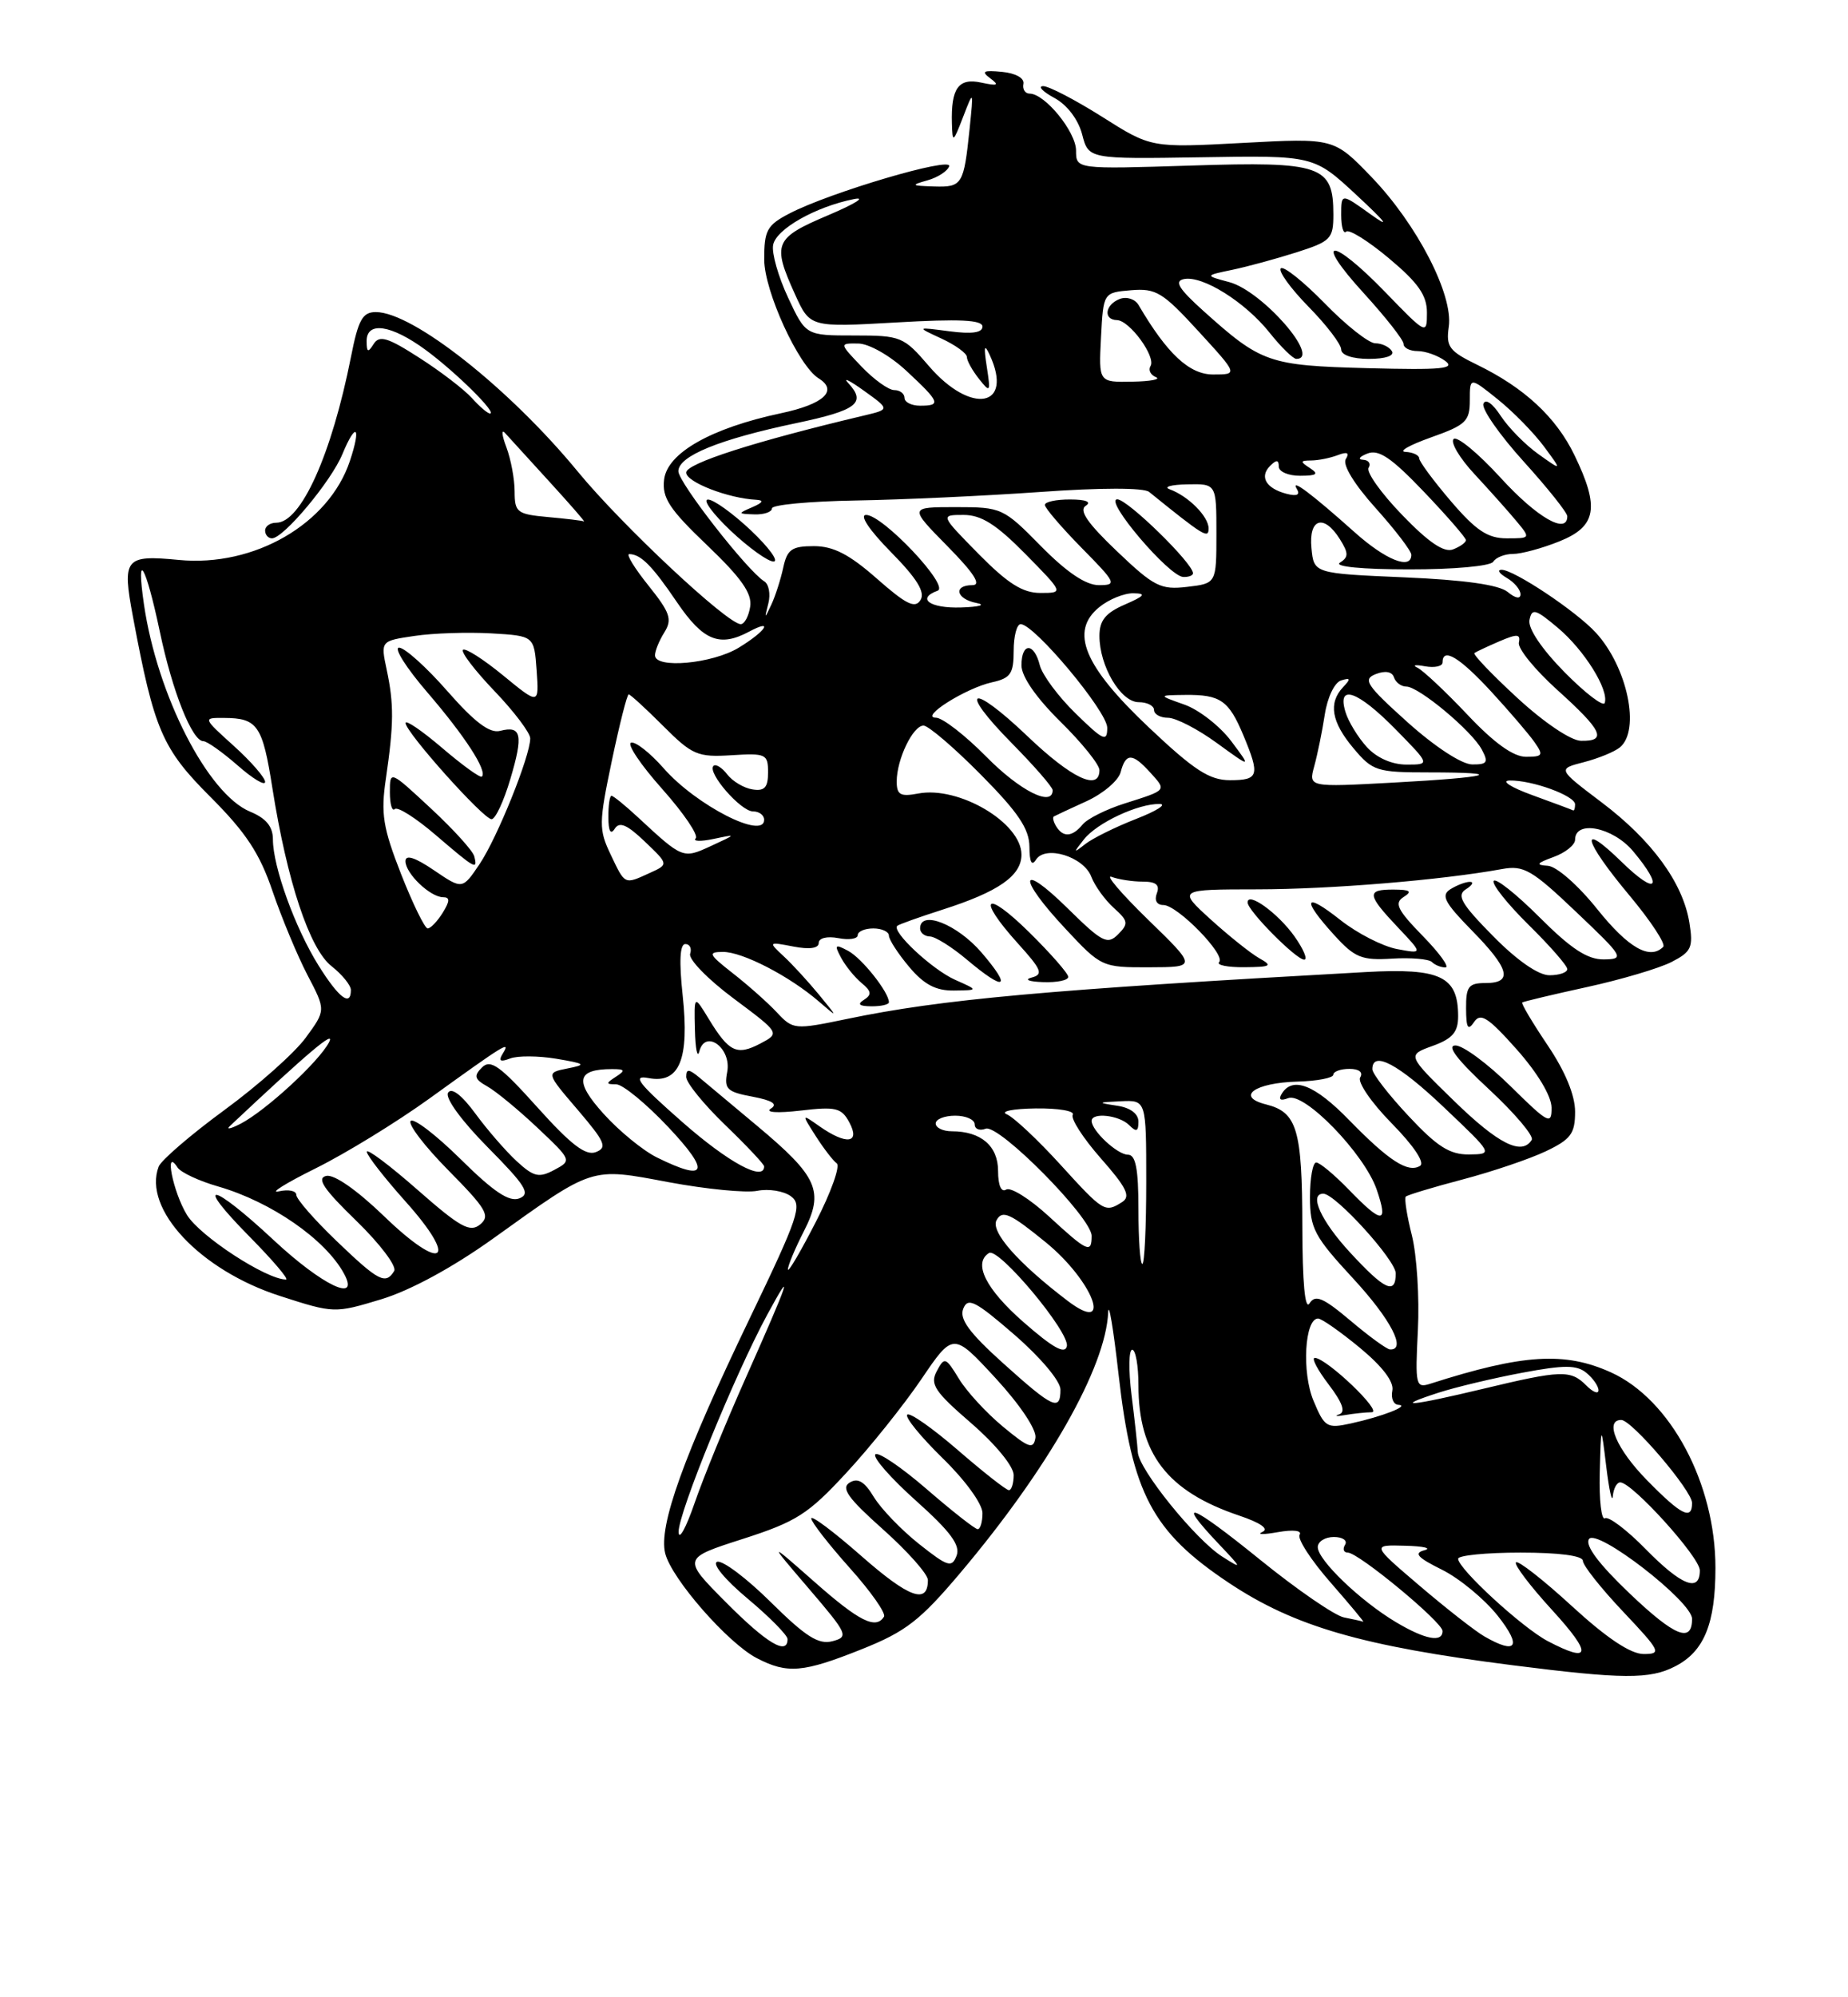 <?xml version="1.0" encoding="UTF-8" standalone="no"?>
<!DOCTYPE svg PUBLIC "-//W3C//DTD SVG 1.1//EN" "http://www.w3.org/Graphics/SVG/1.1/DTD/svg11.dtd" >
<svg xmlns="http://www.w3.org/2000/svg" xmlns:xlink="http://www.w3.org/1999/xlink" version="1.1" viewBox="0 0 237 256">
 <g >
 <path fill="currentColor"
d=" M 214.85 213.57 C 218.55 211.67 220.00 208.11 220.00 200.96 C 220.00 190.14 214.25 179.38 206.62 175.91 C 200.69 173.22 195.33 173.55 183.48 177.34 C 181.56 177.96 181.48 177.64 181.84 170.46 C 182.05 166.32 181.70 160.87 181.07 158.35 C 180.43 155.82 180.08 153.58 180.29 153.37 C 180.51 153.16 183.79 152.17 187.59 151.17 C 191.39 150.17 196.19 148.54 198.25 147.56 C 201.46 146.03 202.00 145.30 202.00 142.49 C 202.00 140.38 200.73 137.31 198.47 133.96 C 196.53 131.08 195.07 128.62 195.22 128.49 C 195.38 128.37 199.10 127.48 203.50 126.52 C 207.90 125.56 212.79 124.11 214.37 123.30 C 216.92 121.99 217.17 121.44 216.66 118.27 C 215.83 113.15 211.86 107.71 205.39 102.83 C 199.74 98.56 199.74 98.56 203.12 97.69 C 204.98 97.21 207.06 96.36 207.75 95.79 C 210.40 93.60 208.72 85.53 204.68 81.11 C 202.16 78.35 194.11 72.99 192.55 73.03 C 191.97 73.05 192.29 73.52 193.25 74.08 C 194.21 74.64 195.00 75.58 195.00 76.17 C 195.00 76.81 194.34 76.69 193.35 75.87 C 192.25 74.96 187.82 74.33 180.10 74.00 C 168.50 73.50 168.50 73.50 168.19 70.25 C 167.82 66.43 169.79 65.83 171.85 69.13 C 172.96 70.91 172.96 71.41 171.84 72.12 C 171.05 72.62 174.70 72.98 180.69 72.98 C 186.42 72.99 191.15 72.56 191.50 72.00 C 191.84 71.45 192.98 71.00 194.04 71.00 C 195.10 71.00 197.77 70.28 199.98 69.39 C 204.75 67.48 205.18 65.06 201.92 58.34 C 199.58 53.49 195.49 49.70 189.47 46.77 C 185.85 45.01 185.43 44.45 185.80 41.89 C 186.40 37.80 181.73 28.75 175.88 22.68 C 171.07 17.69 171.07 17.69 159.35 18.32 C 147.63 18.95 147.63 18.95 141.34 14.97 C 137.88 12.79 134.48 11.02 133.77 11.04 C 133.07 11.06 133.73 11.75 135.23 12.56 C 136.86 13.44 138.28 15.32 138.78 17.22 C 139.60 20.39 139.60 20.39 154.05 20.16 C 168.50 19.92 168.50 19.92 174.00 25.03 C 177.83 28.59 178.36 29.33 175.75 27.45 C 172.00 24.76 172.00 24.76 172.00 27.55 C 172.00 29.08 172.29 30.04 172.64 29.69 C 172.99 29.34 175.47 30.88 178.14 33.12 C 181.89 36.26 183.00 37.85 183.00 40.07 C 183.00 42.93 182.94 42.90 177.69 37.48 C 170.72 30.28 168.31 30.37 174.90 37.58 C 177.70 40.65 180.00 43.57 180.00 44.08 C 180.00 44.59 180.81 45.00 181.81 45.00 C 182.80 45.00 184.39 45.56 185.33 46.25 C 186.73 47.27 184.91 47.44 175.39 47.19 C 162.69 46.85 161.76 46.52 154.33 39.85 C 151.17 37.01 150.57 36.03 151.83 35.77 C 154.21 35.28 159.68 38.70 162.82 42.64 C 164.29 44.49 165.84 46.00 166.25 46.00 C 169.49 46.00 161.88 37.29 157.65 36.16 C 154.50 35.32 154.50 35.32 158.00 34.59 C 159.93 34.19 163.64 33.18 166.25 32.35 C 170.67 30.94 171.00 30.61 171.00 27.49 C 171.00 21.21 169.48 20.68 152.80 21.22 C 138.00 21.69 138.00 21.69 138.00 19.30 C 138.00 16.90 134.00 12.00 132.05 12.00 C 131.47 12.00 131.11 11.44 131.25 10.75 C 131.40 10.02 130.26 9.38 128.50 9.21 C 126.09 8.98 125.80 9.15 127.00 10.04 C 128.19 10.93 127.96 11.04 125.85 10.59 C 122.92 9.95 121.95 11.30 122.08 15.83 C 122.15 18.35 122.23 18.31 123.51 15.00 C 124.86 11.50 124.86 11.50 124.35 16.50 C 123.60 23.70 123.41 24.01 119.78 23.90 C 116.85 23.81 116.76 23.73 118.93 23.12 C 120.26 22.75 121.52 21.93 121.73 21.31 C 122.16 20.02 106.38 24.68 101.25 27.36 C 98.36 28.86 98.00 29.52 98.01 33.28 C 98.02 37.32 102.41 46.90 104.98 48.49 C 107.52 50.06 105.66 51.80 100.18 52.96 C 91.19 54.87 85.57 58.06 85.17 61.47 C 84.89 63.82 85.84 65.26 90.70 69.90 C 95.07 74.07 96.47 76.07 96.21 77.75 C 96.02 78.99 95.47 80.00 95.00 80.00 C 93.30 80.00 79.79 67.36 74.12 60.47 C 65.33 49.78 52.94 40.00 48.20 40.00 C 46.49 40.00 45.95 40.98 45.01 45.75 C 42.53 58.27 38.60 67.00 35.43 67.00 C 34.64 67.00 34.00 67.45 34.00 68.00 C 34.00 68.55 34.40 69.00 34.88 69.00 C 36.36 69.00 42.47 61.70 43.91 58.21 C 45.66 53.99 46.36 54.63 44.87 59.09 C 42.18 67.16 32.60 72.70 22.95 71.77 C 16.00 71.10 15.64 71.55 17.06 79.10 C 19.77 93.58 20.80 95.96 26.99 102.15 C 31.54 106.70 33.31 109.38 34.96 114.25 C 36.14 117.69 38.15 122.52 39.44 124.99 C 41.79 129.48 41.79 129.48 39.22 132.99 C 37.82 134.92 33.12 139.10 28.79 142.27 C 24.46 145.44 20.67 148.71 20.35 149.52 C 18.28 154.94 25.66 162.81 35.91 166.11 C 42.82 168.34 42.92 168.34 48.90 166.53 C 52.63 165.40 58.06 162.45 63.21 158.77 C 76.22 149.45 75.66 149.63 85.79 151.53 C 90.57 152.42 95.67 152.92 97.12 152.63 C 98.57 152.34 100.50 152.65 101.42 153.32 C 102.93 154.42 102.43 155.92 96.13 169.02 C 87.67 186.60 84.43 195.61 85.31 199.10 C 86.13 202.36 93.35 210.61 97.06 212.53 C 100.99 214.57 103.00 214.39 110.55 211.37 C 116.16 209.13 118.01 207.69 123.14 201.62 C 134.44 188.24 141.81 175.27 142.12 168.21 C 142.19 166.72 142.79 170.29 143.45 176.15 C 145.19 191.46 147.77 196.33 157.60 202.88 C 166.00 208.47 174.66 210.98 194.00 213.44 C 208.10 215.23 211.60 215.26 214.85 213.57 Z  M 178.50 45.00 C 178.16 44.45 177.20 44.00 176.38 44.00 C 175.55 44.00 172.63 41.70 169.89 38.88 C 167.14 36.07 164.61 34.05 164.26 34.40 C 163.91 34.75 165.51 36.96 167.81 39.31 C 170.12 41.66 172.00 44.12 172.00 44.79 C 172.00 45.51 173.44 46.00 175.56 46.00 C 177.68 46.00 178.87 45.60 178.50 45.00 Z  M 198.50 210.35 C 195.24 208.64 187.00 201.07 187.00 199.79 C 187.00 199.36 190.60 199.00 195.00 199.00 C 199.97 199.00 203.00 199.40 203.00 200.06 C 203.00 200.64 205.32 203.57 208.15 206.56 C 212.97 211.66 213.13 212.00 210.79 212.00 C 209.12 212.00 206.06 209.96 201.60 205.87 C 197.93 202.50 194.69 199.97 194.42 200.25 C 194.14 200.52 196.23 203.28 199.06 206.37 C 204.23 212.03 204.06 213.26 198.50 210.35 Z  M 93.10 205.37 C 87.50 199.74 87.50 199.74 95.26 197.25 C 102.13 195.04 103.64 194.08 108.51 188.81 C 111.54 185.55 115.86 180.15 118.13 176.82 C 122.24 170.76 122.24 170.76 127.66 176.62 C 130.81 180.04 132.95 183.24 132.79 184.28 C 132.54 185.81 131.95 185.61 128.63 182.86 C 126.50 181.10 123.96 178.34 122.98 176.72 C 121.28 173.94 121.13 173.88 120.14 175.74 C 119.24 177.42 119.85 178.35 124.55 182.41 C 127.66 185.10 130.00 187.95 130.00 189.06 C 130.00 190.13 129.72 191.00 129.39 191.00 C 129.05 191.00 126.11 188.69 122.85 185.87 C 119.59 183.05 116.67 181.00 116.35 181.32 C 116.03 181.64 118.07 184.14 120.88 186.89 C 123.78 189.71 126.00 192.77 126.00 193.94 C 126.00 195.07 125.72 196.00 125.39 196.00 C 125.05 196.00 122.11 193.69 118.85 190.87 C 115.59 188.05 112.62 186.04 112.26 186.41 C 111.89 186.78 114.23 189.45 117.47 192.35 C 121.90 196.31 123.19 198.06 122.68 199.39 C 122.07 200.98 121.56 200.82 117.87 197.90 C 115.60 196.10 112.99 193.39 112.07 191.88 C 110.86 189.88 110.01 189.38 108.96 190.03 C 107.82 190.73 108.75 192.02 113.26 196.04 C 116.42 198.86 119.00 201.77 119.00 202.52 C 119.00 205.68 116.59 204.81 110.48 199.45 C 106.92 196.32 104.02 194.15 104.04 194.63 C 104.07 195.11 106.29 197.96 108.97 200.96 C 111.66 203.96 113.64 206.77 113.37 207.21 C 112.33 208.89 110.19 207.82 104.45 202.75 C 98.50 197.51 98.50 197.51 103.75 203.64 C 108.73 209.46 108.88 209.80 106.75 210.36 C 104.97 210.82 103.33 209.78 98.85 205.35 C 95.75 202.28 92.65 199.95 91.97 200.18 C 91.27 200.41 92.99 202.48 95.87 204.89 C 98.69 207.25 101.00 209.59 101.00 210.09 C 101.00 212.23 98.33 210.63 93.10 205.37 Z  M 190.36 209.74 C 189.18 209.06 185.45 206.14 182.06 203.25 C 175.90 198.00 175.90 198.00 180.20 198.12 C 182.56 198.18 183.68 198.44 182.67 198.70 C 181.27 199.07 181.79 199.64 184.92 201.19 C 187.16 202.30 190.38 204.96 192.08 207.10 C 195.21 211.06 194.51 212.13 190.36 209.74 Z  M 179.00 207.90 C 174.42 205.16 169.00 199.95 169.00 198.30 C 169.00 197.59 169.93 197.00 171.06 197.00 C 172.19 197.00 172.84 197.45 172.50 198.00 C 172.16 198.55 172.32 199.00 172.85 199.00 C 174.22 199.00 185.00 207.92 185.00 209.05 C 185.00 210.58 182.75 210.14 179.00 207.90 Z  M 209.04 204.28 C 205.05 200.48 203.25 198.08 203.78 197.27 C 204.75 195.80 217.00 205.26 217.00 207.49 C 217.00 210.64 214.79 209.75 209.04 204.28 Z  M 172.36 207.31 C 171.19 207.08 166.35 203.76 161.61 199.92 C 152.69 192.70 150.63 191.90 156.25 197.84 C 159.34 201.10 159.37 201.18 156.74 199.51 C 153.32 197.34 146.03 188.32 145.92 186.12 C 145.87 185.23 145.51 181.91 145.11 178.75 C 144.72 175.59 144.76 173.00 145.20 173.00 C 145.64 173.00 146.00 175.04 146.00 177.53 C 146.00 186.34 149.71 191.15 158.90 194.25 C 161.66 195.18 162.78 195.96 161.90 196.35 C 161.13 196.70 162.02 196.71 163.88 196.38 C 165.86 196.03 167.01 196.17 166.67 196.72 C 166.36 197.23 168.14 199.98 170.63 202.82 C 173.12 205.67 175.01 207.94 174.83 207.86 C 174.65 207.79 173.54 207.54 172.36 207.31 Z  M 211.04 198.54 C 208.64 196.09 206.29 194.32 205.83 194.60 C 205.38 194.89 205.07 192.28 205.16 188.81 C 205.33 182.50 205.33 182.50 206.00 188.00 C 206.37 191.03 206.75 192.71 206.84 191.75 C 206.93 190.79 207.35 190.00 207.79 190.00 C 209.32 190.00 218.00 199.59 218.00 201.28 C 218.00 204.16 215.64 203.23 211.04 198.54 Z  M 87.03 196.34 C 87.00 193.92 94.25 176.15 98.40 168.50 C 101.92 162.01 101.19 164.15 95.62 176.65 C 93.13 182.23 90.19 189.43 89.08 192.65 C 87.97 195.87 87.05 197.53 87.03 196.34 Z  M 211.21 189.71 C 207.33 185.76 205.72 182.00 207.92 182.00 C 209.27 182.00 217.00 191.06 217.00 192.64 C 217.00 194.90 215.62 194.21 211.21 189.71 Z  M 168.45 179.53 C 166.93 175.90 167.32 169.00 169.04 169.00 C 169.49 169.00 171.90 170.69 174.40 172.75 C 177.32 175.17 178.80 177.12 178.56 178.25 C 178.36 179.21 178.71 180.03 179.34 180.06 C 180.91 180.15 177.26 181.57 173.23 182.45 C 170.17 183.12 169.87 182.94 168.45 179.53 Z  M 175.92 181.01 C 177.38 181.00 170.18 174.12 168.63 174.04 C 168.15 174.02 168.94 175.54 170.38 177.43 C 172.17 179.78 172.60 180.99 171.75 181.28 C 171.06 181.52 171.40 181.56 172.50 181.37 C 173.60 181.18 175.14 181.02 175.92 181.01 Z  M 128.67 174.75 C 124.30 170.82 123.01 169.06 123.53 167.75 C 124.12 166.24 125.07 166.73 130.11 171.09 C 133.44 173.98 136.00 177.02 136.00 178.10 C 136.00 180.93 135.06 180.50 128.67 174.75 Z  M 184.50 178.50 C 186.70 177.79 191.52 176.64 195.21 175.95 C 200.64 174.93 202.22 174.94 203.46 175.97 C 204.31 176.67 205.00 177.67 205.00 178.19 C 205.00 178.72 204.29 178.44 203.43 177.57 C 201.42 175.56 200.24 175.60 190.19 178.01 C 180.88 180.24 178.47 180.45 184.50 178.50 Z  M 131.25 169.45 C 126.41 165.21 124.76 161.89 126.84 160.60 C 128.07 159.84 137.20 170.76 136.82 172.54 C 136.59 173.63 135.03 172.76 131.25 169.45 Z  M 173.18 169.26 C 169.66 166.30 168.68 165.89 167.94 167.06 C 167.36 167.98 167.03 164.39 167.02 157.18 C 167.00 144.74 166.35 142.56 162.38 141.56 C 158.42 140.57 160.88 138.78 166.42 138.63 C 168.93 138.56 170.99 138.16 170.99 137.75 C 171.00 137.34 171.93 137.00 173.06 137.00 C 174.30 137.00 174.85 137.44 174.44 138.10 C 174.07 138.70 175.89 141.35 178.48 143.98 C 181.31 146.86 182.76 149.03 182.12 149.43 C 180.58 150.38 178.13 148.80 173.04 143.58 C 168.62 139.04 165.79 137.92 164.39 140.17 C 163.92 140.94 164.20 141.14 165.21 140.75 C 167.29 139.95 174.97 147.88 176.55 152.45 C 178.08 156.91 177.28 156.92 173.00 152.50 C 171.13 150.57 169.25 149.00 168.80 149.00 C 168.36 149.00 168.00 151.00 168.00 153.44 C 168.00 157.44 168.55 158.48 173.50 163.83 C 178.36 169.08 180.45 173.09 178.25 172.96 C 177.84 172.93 175.55 171.27 173.18 169.26 Z  M 136.89 166.71 C 130.52 161.86 126.99 157.84 127.81 156.38 C 128.55 155.06 129.55 155.51 134.09 159.21 C 140.23 164.20 142.86 171.26 136.89 166.71 Z  M 35.11 158.96 C 27.08 151.47 24.71 151.12 32.00 158.50 C 34.99 161.53 37.09 164.00 36.68 164.00 C 34.16 164.00 25.63 158.44 23.97 155.71 C 22.18 152.78 21.02 146.93 22.77 149.64 C 23.17 150.27 25.52 151.37 28.00 152.08 C 34.80 154.05 41.74 158.86 44.12 163.25 C 46.20 167.08 41.35 164.77 35.11 158.96 Z  M 173.13 160.52 C 169.41 156.49 167.83 153.00 169.71 153.00 C 171.25 153.00 179.00 161.52 179.00 163.21 C 179.00 166.01 177.59 165.36 173.13 160.52 Z  M 43.16 159.06 C 40.32 156.34 38.00 153.68 38.00 153.15 C 38.00 152.62 36.99 152.42 35.75 152.70 C 34.51 152.98 36.65 151.65 40.50 149.74 C 44.35 147.83 50.92 143.80 55.09 140.79 C 64.81 133.78 65.53 133.34 64.49 135.02 C 63.89 135.99 64.13 136.16 65.42 135.67 C 66.37 135.30 69.04 135.32 71.33 135.70 C 75.12 136.34 75.25 136.46 72.76 136.95 C 70.02 137.50 70.02 137.50 74.09 142.25 C 77.60 146.36 77.92 147.09 76.41 147.67 C 75.11 148.17 73.21 146.71 68.91 141.92 C 64.14 136.61 62.92 135.73 61.82 136.81 C 60.73 137.90 60.84 138.32 62.50 139.25 C 63.60 139.87 66.49 142.25 68.93 144.55 C 73.34 148.72 73.35 148.74 71.09 149.95 C 69.12 151.00 68.46 150.85 66.27 148.84 C 64.87 147.55 62.48 144.80 60.95 142.71 C 59.19 140.32 57.90 139.35 57.46 140.06 C 57.05 140.72 59.19 143.66 62.56 147.06 C 67.43 151.98 68.08 153.03 66.60 153.60 C 65.31 154.10 63.31 152.76 59.11 148.61 C 55.96 145.50 53.06 143.27 52.67 143.67 C 52.27 144.06 54.46 146.93 57.53 150.03 C 62.37 154.93 62.91 155.83 61.58 156.94 C 60.28 158.01 59.03 157.32 53.52 152.48 C 49.93 149.33 47.02 147.15 47.04 147.63 C 47.07 148.11 49.30 150.97 52.00 153.99 C 58.93 161.73 56.80 163.18 49.24 155.87 C 45.76 152.52 42.84 150.48 41.83 150.72 C 40.57 151.02 41.51 152.42 45.69 156.47 C 48.73 159.42 50.92 162.32 50.55 162.91 C 49.45 164.70 48.55 164.23 43.16 159.06 Z  M 101.05 162.71 C 101.02 162.28 101.94 160.07 103.09 157.82 C 105.72 152.67 104.90 150.82 97.06 144.27 C 94.00 141.72 90.71 138.97 89.75 138.16 C 88.35 136.99 88.00 136.96 88.00 138.03 C 88.00 138.77 90.25 141.54 93.00 144.19 C 95.75 146.84 98.00 149.23 98.00 149.50 C 98.00 151.49 93.41 149.00 87.51 143.82 C 81.82 138.82 81.01 137.77 83.17 138.18 C 87.13 138.94 88.43 135.80 87.55 127.58 C 87.08 123.21 87.19 121.00 87.89 121.00 C 88.47 121.00 88.74 121.56 88.51 122.25 C 88.27 122.94 90.77 125.51 94.06 127.96 C 100.04 132.42 100.04 132.42 97.50 133.76 C 94.50 135.33 93.49 134.85 90.92 130.64 C 89.01 127.50 89.01 127.50 89.12 132.00 C 89.18 134.47 89.44 135.71 89.69 134.75 C 90.45 131.84 93.85 134.35 93.26 137.40 C 92.85 139.58 93.22 139.95 96.49 140.56 C 99.07 141.05 99.79 141.52 98.85 142.10 C 98.08 142.59 99.71 142.69 102.65 142.35 C 107.21 141.81 107.92 141.99 108.93 143.87 C 110.36 146.55 108.56 146.78 105.11 144.37 C 102.78 142.73 102.78 142.73 104.62 145.62 C 105.63 147.20 106.84 148.77 107.31 149.11 C 107.78 149.45 106.58 152.82 104.63 156.61 C 102.69 160.40 101.08 163.14 101.05 162.71 Z  M 146.00 155.00 C 146.00 149.80 145.65 148.00 144.65 148.00 C 143.30 148.00 140.00 144.93 140.00 143.67 C 140.00 142.54 143.53 142.93 144.80 144.20 C 145.73 145.13 146.00 145.04 146.00 143.77 C 146.00 142.75 144.96 141.97 143.25 141.72 C 140.69 141.33 140.73 141.29 143.75 141.15 C 147.00 141.00 147.00 141.00 147.00 151.50 C 147.00 157.28 146.78 162.00 146.50 162.00 C 146.22 162.00 146.00 158.85 146.00 155.00 Z  M 134.52 155.91 C 132.08 153.67 129.62 152.12 129.04 152.47 C 128.41 152.87 128.00 151.94 128.00 150.09 C 128.00 146.88 125.81 145.00 122.07 145.00 C 120.93 145.00 120.00 144.55 120.00 144.00 C 120.00 143.45 121.12 143.00 122.50 143.00 C 123.88 143.00 125.00 143.50 125.00 144.11 C 125.00 144.72 125.63 144.97 126.41 144.67 C 128.09 144.03 140.00 156.06 140.00 158.41 C 140.00 160.71 139.45 160.45 134.52 155.91 Z  M 135.97 149.25 C 133.09 146.09 130.00 143.19 129.11 142.82 C 128.23 142.45 129.89 142.11 132.81 142.07 C 135.73 142.03 137.87 142.40 137.58 142.88 C 137.28 143.36 138.90 145.88 141.18 148.47 C 144.49 152.22 145.04 153.36 143.91 154.07 C 141.71 155.47 141.52 155.35 135.97 149.25 Z  M 84.26 148.36 C 82.47 147.48 79.39 144.96 77.40 142.75 C 73.63 138.58 73.93 137.03 78.50 137.03 C 80.16 137.03 80.24 137.20 79.00 138.00 C 77.67 138.86 77.68 138.97 79.03 138.98 C 79.87 138.99 82.89 141.47 85.74 144.50 C 91.15 150.25 90.67 151.52 84.26 148.36 Z  M 180.64 143.04 C 178.09 140.32 176.00 137.62 176.00 137.04 C 176.00 134.60 179.36 136.39 185.22 141.97 C 191.50 147.93 191.50 147.93 188.39 147.97 C 185.92 147.99 184.31 146.97 180.64 143.04 Z  M 186.47 141.10 C 180.45 135.24 180.45 135.24 183.72 134.06 C 186.28 133.13 187.00 132.30 187.00 130.26 C 187.00 125.14 184.75 124.06 175.15 124.59 C 134.21 126.86 120.78 128.07 108.63 130.60 C 101.88 132.00 101.71 131.98 99.63 129.76 C 98.46 128.51 95.92 126.26 94.00 124.76 C 90.87 122.31 90.74 122.02 92.72 122.01 C 95.22 122.00 101.23 125.10 105.00 128.35 C 107.50 130.50 107.50 130.50 105.04 127.50 C 103.68 125.85 101.66 123.64 100.54 122.60 C 98.51 120.71 98.52 120.70 101.75 121.32 C 103.81 121.72 105.00 121.55 105.00 120.86 C 105.00 120.23 106.07 119.97 107.50 120.24 C 108.88 120.51 110.00 120.34 110.00 119.86 C 110.00 119.39 110.90 119.00 112.00 119.00 C 113.10 119.00 114.00 119.42 114.00 119.92 C 114.00 120.43 115.17 122.23 116.59 123.92 C 118.50 126.19 120.01 126.99 122.34 126.96 C 125.50 126.92 125.50 126.92 122.50 125.59 C 119.55 124.28 114.26 119.34 115.08 118.66 C 115.31 118.47 117.92 117.54 120.88 116.59 C 128.05 114.30 131.00 112.25 131.00 109.54 C 131.00 105.46 122.96 100.71 117.75 101.71 C 115.47 102.14 115.00 101.88 115.00 100.16 C 115.00 97.33 117.08 93.00 118.44 93.00 C 119.05 93.00 122.36 95.82 125.78 99.28 C 130.58 104.12 132.00 106.23 132.02 108.53 C 132.03 110.49 132.31 111.06 132.86 110.19 C 134.07 108.29 138.97 109.79 139.96 112.38 C 140.40 113.54 141.70 115.34 142.84 116.37 C 144.70 118.04 144.75 118.39 143.39 119.76 C 142.02 121.13 141.35 120.78 136.93 116.43 C 130.68 110.28 130.44 112.42 136.64 119.04 C 141.22 123.95 141.34 124.00 147.39 123.98 C 153.50 123.96 153.50 123.96 147.23 117.87 C 143.78 114.51 141.68 112.05 142.56 112.39 C 143.44 112.72 145.24 113.00 146.55 113.00 C 148.26 113.00 148.77 113.42 148.36 114.50 C 148.02 115.40 148.35 116.00 149.20 116.00 C 151.00 116.00 157.26 122.41 156.35 123.32 C 155.97 123.69 157.43 123.99 159.58 123.97 C 163.01 123.94 163.25 123.80 161.50 122.82 C 160.40 122.20 157.60 119.96 155.27 117.85 C 151.04 114.00 151.04 114.00 161.27 113.99 C 170.63 113.98 184.83 112.81 192.63 111.39 C 195.42 110.88 196.46 111.49 202.13 116.88 C 208.25 122.69 208.39 122.93 205.68 122.97 C 203.59 122.99 201.49 121.62 197.45 117.58 C 194.46 114.59 191.81 112.49 191.56 112.91 C 191.30 113.32 193.32 115.86 196.04 118.54 C 198.77 121.23 201.00 123.78 201.00 124.21 C 201.00 124.65 199.97 125.00 198.71 125.00 C 197.29 125.00 194.55 123.10 191.46 119.96 C 187.40 115.84 186.77 114.75 188.00 113.98 C 188.83 113.46 189.05 113.03 188.50 113.03 C 187.95 113.03 186.83 113.46 186.00 113.98 C 184.77 114.76 185.26 115.69 188.75 119.25 C 193.61 124.19 194.07 126.00 190.50 126.00 C 188.34 126.00 188.00 126.45 188.02 129.25 C 188.03 131.77 188.26 132.16 189.04 131.00 C 189.87 129.76 190.84 130.38 194.51 134.50 C 197.18 137.51 198.97 140.48 198.98 141.97 C 199.00 144.23 198.58 144.01 193.72 139.22 C 190.81 136.35 187.64 134.00 186.66 134.00 C 185.47 134.00 186.88 135.84 190.94 139.60 C 194.27 142.69 196.74 145.61 196.44 146.10 C 195.17 148.15 192.16 146.64 186.47 141.10 Z  M 114.00 128.46 C 114.00 127.18 110.55 122.83 108.78 121.88 C 107.08 120.97 106.97 121.08 107.87 122.76 C 108.43 123.81 109.61 125.26 110.49 125.99 C 111.77 127.05 111.83 127.49 110.80 128.15 C 109.90 128.72 110.19 128.97 111.75 128.98 C 112.99 128.99 114.00 128.76 114.00 128.46 Z  M 125.87 122.08 C 122.74 118.45 118.00 116.59 118.00 119.00 C 118.00 119.55 118.56 120.01 119.25 120.03 C 119.94 120.04 122.08 121.38 124.00 123.00 C 128.93 127.15 129.84 126.71 125.87 122.08 Z  M 137.00 125.21 C 137.00 124.78 134.75 122.21 132.00 119.50 C 126.30 113.89 125.18 114.98 130.54 120.92 C 133.60 124.30 133.84 124.90 132.29 125.30 C 131.31 125.56 131.96 125.82 133.75 125.88 C 135.54 125.95 137.00 125.65 137.00 125.21 Z  M 182.46 119.96 C 179.20 116.62 178.78 115.75 180.01 114.97 C 181.16 114.25 180.86 114.03 178.75 114.02 C 175.22 114.00 175.29 114.65 179.25 118.84 C 182.50 122.27 182.50 122.27 179.15 121.64 C 177.31 121.29 174.05 119.62 171.90 117.92 C 167.26 114.25 166.86 115.18 171.08 119.82 C 173.74 122.75 174.62 123.11 178.52 122.87 C 180.95 122.72 183.25 122.92 183.63 123.30 C 184.02 123.69 184.80 124.00 185.37 124.00 C 185.94 124.00 184.63 122.18 182.46 119.96 Z  M 166.00 120.00 C 163.89 117.04 160.00 114.23 160.00 115.67 C 160.00 116.72 166.22 123.00 167.26 123.00 C 167.74 123.00 167.17 121.65 166.00 120.00 Z  M 29.50 144.31 C 39.51 134.90 43.09 131.87 42.20 133.59 C 40.88 136.11 34.07 142.37 30.84 144.04 C 29.55 144.70 28.95 144.82 29.50 144.31 Z  M 40.85 123.75 C 37.84 118.93 35.00 111.08 35.00 107.59 C 35.00 105.94 34.13 104.88 32.07 104.03 C 26.65 101.78 20.16 89.11 18.46 77.46 C 17.41 70.22 18.70 72.43 20.49 80.93 C 22.10 88.62 24.64 95.00 26.08 95.00 C 26.55 95.00 28.52 96.40 30.47 98.10 C 32.41 99.81 34.00 100.76 34.00 100.22 C 34.00 99.68 32.20 97.61 30.00 95.62 C 25.99 92.00 25.99 92.00 28.75 92.02 C 33.03 92.04 33.67 92.97 34.93 101.00 C 36.82 112.95 39.69 121.61 42.51 123.83 C 43.88 124.91 45.00 126.29 45.00 126.89 C 45.00 129.09 43.45 127.91 40.85 123.75 Z  M 204.86 116.55 C 202.40 113.47 199.63 111.04 198.50 110.97 C 196.90 110.87 197.05 110.64 199.25 109.84 C 200.76 109.29 202.00 108.29 202.00 107.63 C 202.00 105.06 206.83 106.01 209.43 109.09 C 213.44 113.87 212.45 114.84 208.00 110.50 C 202.42 105.05 203.00 107.63 208.97 114.77 C 211.71 118.05 213.66 121.01 213.30 121.36 C 211.59 123.08 208.83 121.50 204.86 116.55 Z  M 51.44 112.04 C 49.11 106.08 48.82 104.31 49.49 99.79 C 50.51 92.81 50.53 90.23 49.59 85.83 C 48.81 82.15 48.81 82.15 53.15 81.51 C 55.54 81.15 59.98 81.01 63.00 81.18 C 68.50 81.50 68.50 81.50 68.82 85.92 C 69.13 90.35 69.13 90.35 64.51 86.56 C 61.97 84.48 59.66 83.01 59.37 83.29 C 59.09 83.58 60.91 85.96 63.43 88.59 C 65.94 91.21 68.00 93.94 68.00 94.64 C 68.00 96.90 63.77 107.39 61.50 110.76 C 59.30 114.02 59.30 114.02 55.65 111.54 C 53.22 109.89 52.00 109.50 52.00 110.38 C 52.00 111.96 55.18 115.00 56.84 115.00 C 57.72 115.00 57.70 115.50 56.77 117.00 C 56.08 118.10 55.22 119.00 54.85 119.00 C 54.48 119.00 52.95 115.87 51.44 112.04 Z  M 60.82 109.75 C 60.65 109.06 58.14 106.29 55.25 103.61 C 50.00 98.73 50.00 98.73 50.00 101.53 C 50.00 103.07 50.28 104.05 50.63 103.70 C 50.98 103.35 53.34 104.85 55.88 107.03 C 60.97 111.39 61.29 111.57 60.82 109.75 Z  M 65.44 99.88 C 67.14 94.18 66.88 92.96 64.13 93.68 C 62.80 94.02 60.88 92.58 57.38 88.59 C 54.70 85.53 51.91 83.02 51.18 83.01 C 50.46 83.01 52.09 85.59 54.81 88.75 C 59.66 94.39 62.52 98.81 61.80 99.54 C 61.59 99.74 59.31 98.09 56.71 95.87 C 54.12 93.66 52.01 92.22 52.01 92.67 C 52.03 93.86 62.00 105.00 63.04 105.00 C 63.53 105.00 64.61 102.69 65.44 99.88 Z  M 78.32 109.54 C 76.78 106.31 76.79 105.52 78.46 97.54 C 79.45 92.84 80.42 89.00 80.63 89.00 C 80.83 89.00 82.82 90.82 85.05 93.05 C 88.77 96.77 89.46 97.07 93.80 96.80 C 98.23 96.52 98.50 96.65 98.50 99.00 C 98.50 100.94 98.05 101.43 96.50 101.18 C 95.40 101.01 93.94 100.14 93.26 99.25 C 92.58 98.37 91.78 97.88 91.50 98.17 C 90.66 99.01 95.00 104.00 96.57 104.00 C 97.36 104.00 98.00 104.48 98.00 105.07 C 98.00 107.68 89.27 103.21 85.12 98.48 C 83.37 96.49 81.48 95.01 80.93 95.19 C 80.38 95.37 82.18 98.05 84.93 101.13 C 87.68 104.22 89.61 107.06 89.22 107.45 C 88.82 107.84 89.85 107.88 91.50 107.53 C 94.50 106.90 94.50 106.90 91.19 108.43 C 87.58 110.09 87.57 110.09 81.81 104.75 C 80.18 103.24 78.66 102.00 78.42 102.00 C 78.19 102.00 78.01 103.24 78.02 104.75 C 78.03 106.54 78.31 107.05 78.84 106.22 C 79.44 105.27 80.42 105.69 82.70 107.87 C 85.76 110.79 85.76 110.79 83.33 111.89 C 80.05 113.39 80.18 113.45 78.32 109.54 Z  M 139.00 107.60 C 140.68 105.46 146.00 102.98 148.72 103.05 C 149.70 103.07 148.34 103.94 145.69 104.97 C 143.05 106.00 140.12 107.45 139.19 108.18 C 137.64 109.39 137.62 109.34 139.00 107.60 Z  M 135.46 105.93 C 135.10 105.35 134.96 104.77 135.15 104.65 C 135.34 104.54 137.23 103.65 139.35 102.69 C 141.47 101.72 143.44 100.05 143.72 98.97 C 144.37 96.48 145.23 96.49 147.51 99.01 C 149.63 101.35 149.72 101.24 144.24 102.98 C 141.89 103.72 139.47 104.93 138.86 105.66 C 137.53 107.28 136.35 107.37 135.46 105.93 Z  M 196.50 101.91 C 193.75 100.91 192.45 100.07 193.60 100.04 C 196.48 99.98 202.00 101.99 202.00 103.10 C 202.00 103.59 201.89 103.94 201.75 103.87 C 201.61 103.79 199.25 102.91 196.50 101.91 Z  M 126.50 97.00 C 123.79 94.25 120.88 92.00 120.04 91.99 C 117.85 91.98 123.86 88.19 127.23 87.45 C 129.60 86.93 130.00 86.34 130.00 83.42 C 130.00 81.54 130.40 80.00 130.90 80.00 C 132.65 80.00 142.00 91.19 142.00 93.28 C 142.00 95.15 141.50 94.92 137.96 91.46 C 135.73 89.29 133.66 86.50 133.35 85.26 C 132.61 82.32 131.00 82.34 131.00 85.29 C 131.00 86.71 132.89 89.44 136.00 92.50 C 138.75 95.21 141.00 98.00 141.00 98.71 C 141.00 101.45 137.44 99.77 131.79 94.38 C 124.44 87.37 122.75 88.16 129.81 95.31 C 132.66 98.20 135.00 100.89 135.00 101.28 C 135.00 103.48 130.80 101.36 126.50 97.00 Z  M 168.55 98.20 C 168.96 96.71 169.57 93.74 169.90 91.58 C 170.24 89.37 171.16 87.46 172.00 87.21 C 173.21 86.84 173.26 87.01 172.25 88.07 C 170.33 90.11 170.75 92.55 173.59 95.92 C 176.03 98.83 176.58 99.00 183.26 99.00 C 193.45 99.00 191.24 99.63 178.65 100.31 C 167.81 100.90 167.81 100.90 168.55 98.20 Z  M 147.35 93.25 C 138.98 85.35 137.15 80.92 140.99 77.81 C 142.22 76.81 144.18 76.02 145.36 76.04 C 147.05 76.07 146.82 76.37 144.25 77.49 C 141.78 78.56 141.00 79.53 141.00 81.50 C 141.00 85.38 143.73 90.00 146.03 90.00 C 147.11 90.00 148.00 90.45 148.00 91.00 C 148.00 91.55 148.81 92.00 149.80 92.00 C 150.79 92.00 153.61 93.45 156.05 95.23 C 160.50 98.46 160.50 98.46 157.89 94.98 C 156.45 93.07 153.75 90.96 151.89 90.31 C 148.50 89.11 148.50 89.11 152.00 89.07 C 156.51 89.02 157.59 89.77 159.46 94.25 C 161.61 99.40 161.44 100.00 157.75 100.00 C 155.11 100.00 153.15 98.73 147.35 93.25 Z  M 175.29 95.75 C 174.16 94.51 172.92 92.49 172.55 91.25 C 171.44 87.59 174.12 88.53 179.00 93.50 C 183.42 98.00 183.42 98.00 180.38 98.00 C 178.51 98.00 176.56 97.14 175.29 95.75 Z  M 180.50 92.56 C 175.22 87.81 174.73 87.07 176.44 86.40 C 177.65 85.93 178.53 86.08 178.77 86.82 C 178.99 87.47 179.70 88.00 180.36 88.00 C 181.95 88.00 188.76 93.67 190.04 96.08 C 190.92 97.72 190.73 98.00 188.79 97.98 C 187.45 97.96 184.00 95.70 180.50 92.56 Z  M 188.18 91.59 C 185.37 88.62 182.49 85.92 181.78 85.58 C 181.08 85.25 181.51 85.17 182.75 85.40 C 183.99 85.62 185.00 85.40 185.00 84.91 C 185.00 82.93 187.16 84.22 191.23 88.63 C 193.57 91.17 196.08 94.10 196.80 95.13 C 197.97 96.80 197.86 97.00 195.70 97.00 C 194.08 97.00 191.61 95.23 188.18 91.59 Z  M 194.59 89.45 C 191.33 86.45 188.86 83.86 189.09 83.70 C 189.31 83.54 190.76 82.86 192.29 82.20 C 194.58 81.22 195.03 81.25 194.79 82.37 C 194.63 83.12 196.86 85.86 199.75 88.46 C 205.51 93.65 206.15 95.02 202.75 94.95 C 201.46 94.93 197.99 92.59 194.59 89.45 Z  M 200.64 86.15 C 197.71 83.17 195.94 80.54 196.15 79.47 C 196.46 77.92 196.91 78.05 199.79 80.47 C 203.19 83.33 206.36 88.42 205.80 90.10 C 205.63 90.62 203.30 88.85 200.64 86.15 Z  M 84.00 83.99 C 84.00 83.43 84.54 82.10 85.21 81.04 C 86.24 79.38 85.94 78.52 83.16 75.05 C 81.37 72.82 80.26 71.01 80.70 71.02 C 82.19 71.04 83.63 72.49 86.86 77.25 C 90.19 82.13 92.29 82.98 96.07 80.96 C 99.29 79.24 98.23 80.89 94.75 83.01 C 91.36 85.08 84.00 85.75 84.00 83.99 Z  M 98.54 77.33 C 98.84 76.14 98.60 74.87 98.01 74.51 C 95.84 73.16 87.00 61.84 87.00 60.40 C 87.00 58.45 92.23 56.31 102.08 54.24 C 109.94 52.59 111.16 51.64 108.75 49.06 C 108.06 48.32 108.99 48.78 110.81 50.09 C 114.13 52.47 114.13 52.47 110.81 53.26 C 96.79 56.58 88.00 59.40 88.00 60.57 C 88.00 61.79 93.39 63.88 97.00 64.06 C 98.00 64.12 97.84 64.42 96.50 65.00 C 94.59 65.82 94.60 65.86 96.75 65.93 C 97.99 65.97 99.00 65.62 99.00 65.16 C 99.00 64.70 103.84 64.25 109.75 64.15 C 115.66 64.05 126.29 63.56 133.37 63.06 C 141.16 62.50 146.68 62.50 147.37 63.05 C 154.36 68.70 155.00 69.10 155.00 67.74 C 155.00 66.20 152.42 63.60 150.00 62.71 C 149.18 62.41 150.19 62.12 152.25 62.08 C 156.00 62.00 156.00 62.00 156.00 68.39 C 156.00 74.78 156.00 74.78 152.25 75.22 C 148.86 75.62 148.00 75.19 143.24 70.65 C 139.48 67.07 138.33 65.41 139.24 64.83 C 140.02 64.33 139.27 64.02 137.25 64.02 C 135.46 64.01 134.00 64.32 134.00 64.72 C 134.00 65.11 136.12 67.58 138.71 70.22 C 143.16 74.73 143.28 75.00 140.92 75.00 C 139.25 75.00 136.80 73.35 133.50 70.00 C 128.68 65.10 128.45 65.00 122.58 65.00 C 116.58 65.00 116.58 65.00 121.50 70.00 C 124.92 73.47 125.90 75.00 124.71 75.00 C 122.20 75.00 122.62 76.79 125.25 77.29 C 126.49 77.53 125.59 77.79 123.25 77.86 C 119.25 77.99 117.49 76.72 120.25 75.71 C 121.83 75.12 113.21 66.00 111.08 66.00 C 110.19 66.00 111.47 67.93 114.25 70.75 C 117.60 74.15 118.68 75.90 118.05 76.91 C 117.36 78.04 116.21 77.47 112.45 74.16 C 108.92 71.05 106.87 70.00 104.38 70.00 C 101.54 70.00 100.95 70.42 100.45 72.75 C 100.12 74.26 99.44 76.40 98.92 77.50 C 98.05 79.37 98.02 79.36 98.54 77.33 Z  M 153.00 73.48 C 153.00 72.20 144.60 64.00 143.29 64.00 C 141.52 64.00 149.92 73.89 151.75 73.95 C 152.44 73.98 153.00 73.76 153.00 73.48 Z  M 96.29 67.97 C 93.97 65.79 91.50 64.01 90.79 64.03 C 90.08 64.04 91.40 65.84 93.71 68.03 C 96.03 70.21 98.50 71.99 99.21 71.97 C 99.92 71.96 98.60 70.16 96.29 67.97 Z  M 125.50 71.00 C 120.58 66.00 120.58 66.00 123.58 66.00 C 125.85 66.00 127.76 67.21 131.50 71.00 C 136.42 76.00 136.42 76.00 133.42 76.00 C 131.15 76.00 129.24 74.79 125.50 71.00 Z  M 173.73 68.22 C 168.21 63.29 165.45 61.22 166.31 62.66 C 166.78 63.43 166.34 63.64 164.99 63.29 C 162.36 62.60 161.49 61.11 162.89 59.71 C 163.70 58.90 164.00 58.92 164.00 59.80 C 164.00 60.46 165.24 60.99 166.75 60.98 C 168.89 60.97 169.17 60.76 168.00 60.00 C 166.70 59.16 166.73 59.03 168.17 59.02 C 169.09 59.01 170.62 58.70 171.58 58.33 C 172.79 57.87 173.10 58.03 172.59 58.85 C 172.15 59.57 173.68 62.08 176.43 65.13 C 178.94 67.93 181.00 70.62 181.00 71.11 C 181.00 73.09 177.72 71.79 173.73 68.22 Z  M 179.81 65.99 C 177.12 63.21 175.19 60.50 175.52 59.96 C 175.85 59.43 175.53 58.97 174.81 58.93 C 174.09 58.89 174.34 58.53 175.37 58.13 C 176.81 57.56 178.45 58.67 182.62 63.04 C 185.58 66.14 188.00 68.93 188.00 69.23 C 188.00 69.54 187.25 70.07 186.34 70.42 C 185.19 70.86 183.21 69.52 179.81 65.99 Z  M 186.08 64.25 C 183.85 61.64 182.01 59.16 182.01 58.75 C 182.00 58.34 181.21 57.97 180.25 57.92 C 179.29 57.88 180.75 57.05 183.50 56.07 C 187.99 54.48 188.50 54.00 188.50 51.31 C 188.50 48.31 188.50 48.31 192.09 51.19 C 194.07 52.78 196.73 55.50 198.01 57.23 C 200.34 60.38 200.34 60.38 197.30 58.21 C 195.63 57.03 193.45 54.81 192.46 53.30 C 191.40 51.67 190.48 51.05 190.24 51.77 C 190.02 52.45 192.35 55.78 195.42 59.17 C 198.49 62.56 201.00 65.71 201.00 66.17 C 201.00 68.58 197.10 66.33 192.46 61.25 C 189.57 58.09 186.86 55.85 186.42 56.27 C 185.99 56.69 187.19 58.72 189.10 60.77 C 191.00 62.82 193.41 65.51 194.44 66.75 C 196.31 69.00 196.31 69.00 193.23 69.00 C 190.80 69.00 189.30 68.01 186.08 64.25 Z  M 70.25 66.27 C 66.32 65.91 66.00 65.67 66.00 63.01 C 66.00 61.43 65.52 58.86 64.94 57.32 C 64.35 55.77 64.28 54.95 64.77 55.50 C 65.27 56.05 67.83 58.86 70.47 61.75 C 73.11 64.64 75.10 66.92 74.89 66.83 C 74.67 66.73 72.59 66.48 70.25 66.27 Z  M 60.51 51.01 C 59.52 49.92 56.49 47.59 53.76 45.85 C 49.72 43.25 48.66 42.93 47.92 44.09 C 47.20 45.23 47.03 45.17 47.02 43.75 C 46.99 41.14 50.16 41.60 54.60 44.86 C 58.47 47.71 63.82 53.00 62.83 53.00 C 62.54 53.00 61.50 52.11 60.51 51.01 Z  M 116.00 51.00 C 116.00 50.45 115.41 50.00 114.69 50.00 C 113.96 50.00 112.08 48.65 110.50 47.00 C 107.63 44.00 107.63 44.00 110.06 44.03 C 111.44 44.04 114.14 45.58 116.25 47.54 C 120.56 51.55 120.74 52.00 118.00 52.00 C 116.90 52.00 116.00 51.55 116.00 51.00 Z  M 119.13 46.92 C 115.89 43.14 115.54 43.00 109.55 43.00 C 103.34 43.00 103.34 43.00 101.07 38.15 C 99.82 35.48 98.95 32.44 99.15 31.40 C 99.52 29.37 104.57 26.51 109.50 25.52 C 111.15 25.19 109.69 26.11 106.25 27.57 C 99.30 30.51 99.00 31.21 101.96 37.73 C 103.88 41.96 103.88 41.96 114.94 41.33 C 123.05 40.86 126.00 41.00 126.00 41.86 C 126.00 42.65 124.64 42.84 121.75 42.46 C 117.50 41.90 117.50 41.90 120.75 43.40 C 122.54 44.23 124.00 45.29 124.00 45.76 C 124.00 46.23 124.70 47.49 125.55 48.56 C 127.00 50.39 127.06 50.30 126.55 47.00 C 126.14 44.37 126.24 44.00 126.93 45.50 C 130.04 52.21 124.54 53.21 119.13 46.92 Z  M 141.20 43.25 C 141.50 37.50 141.50 37.50 145.06 37.20 C 148.25 36.93 149.13 37.47 153.69 42.45 C 158.78 48.00 158.78 48.00 155.58 48.00 C 152.53 48.00 149.69 45.36 146.02 39.10 C 145.57 38.33 144.49 37.98 143.60 38.32 C 141.71 39.05 141.46 40.99 143.25 41.03 C 144.87 41.07 148.28 45.74 147.55 46.92 C 147.24 47.42 147.55 48.06 148.24 48.34 C 148.93 48.61 147.57 48.88 145.20 48.92 C 140.90 49.00 140.90 49.00 141.20 43.25 Z "/>
</g>
</svg>